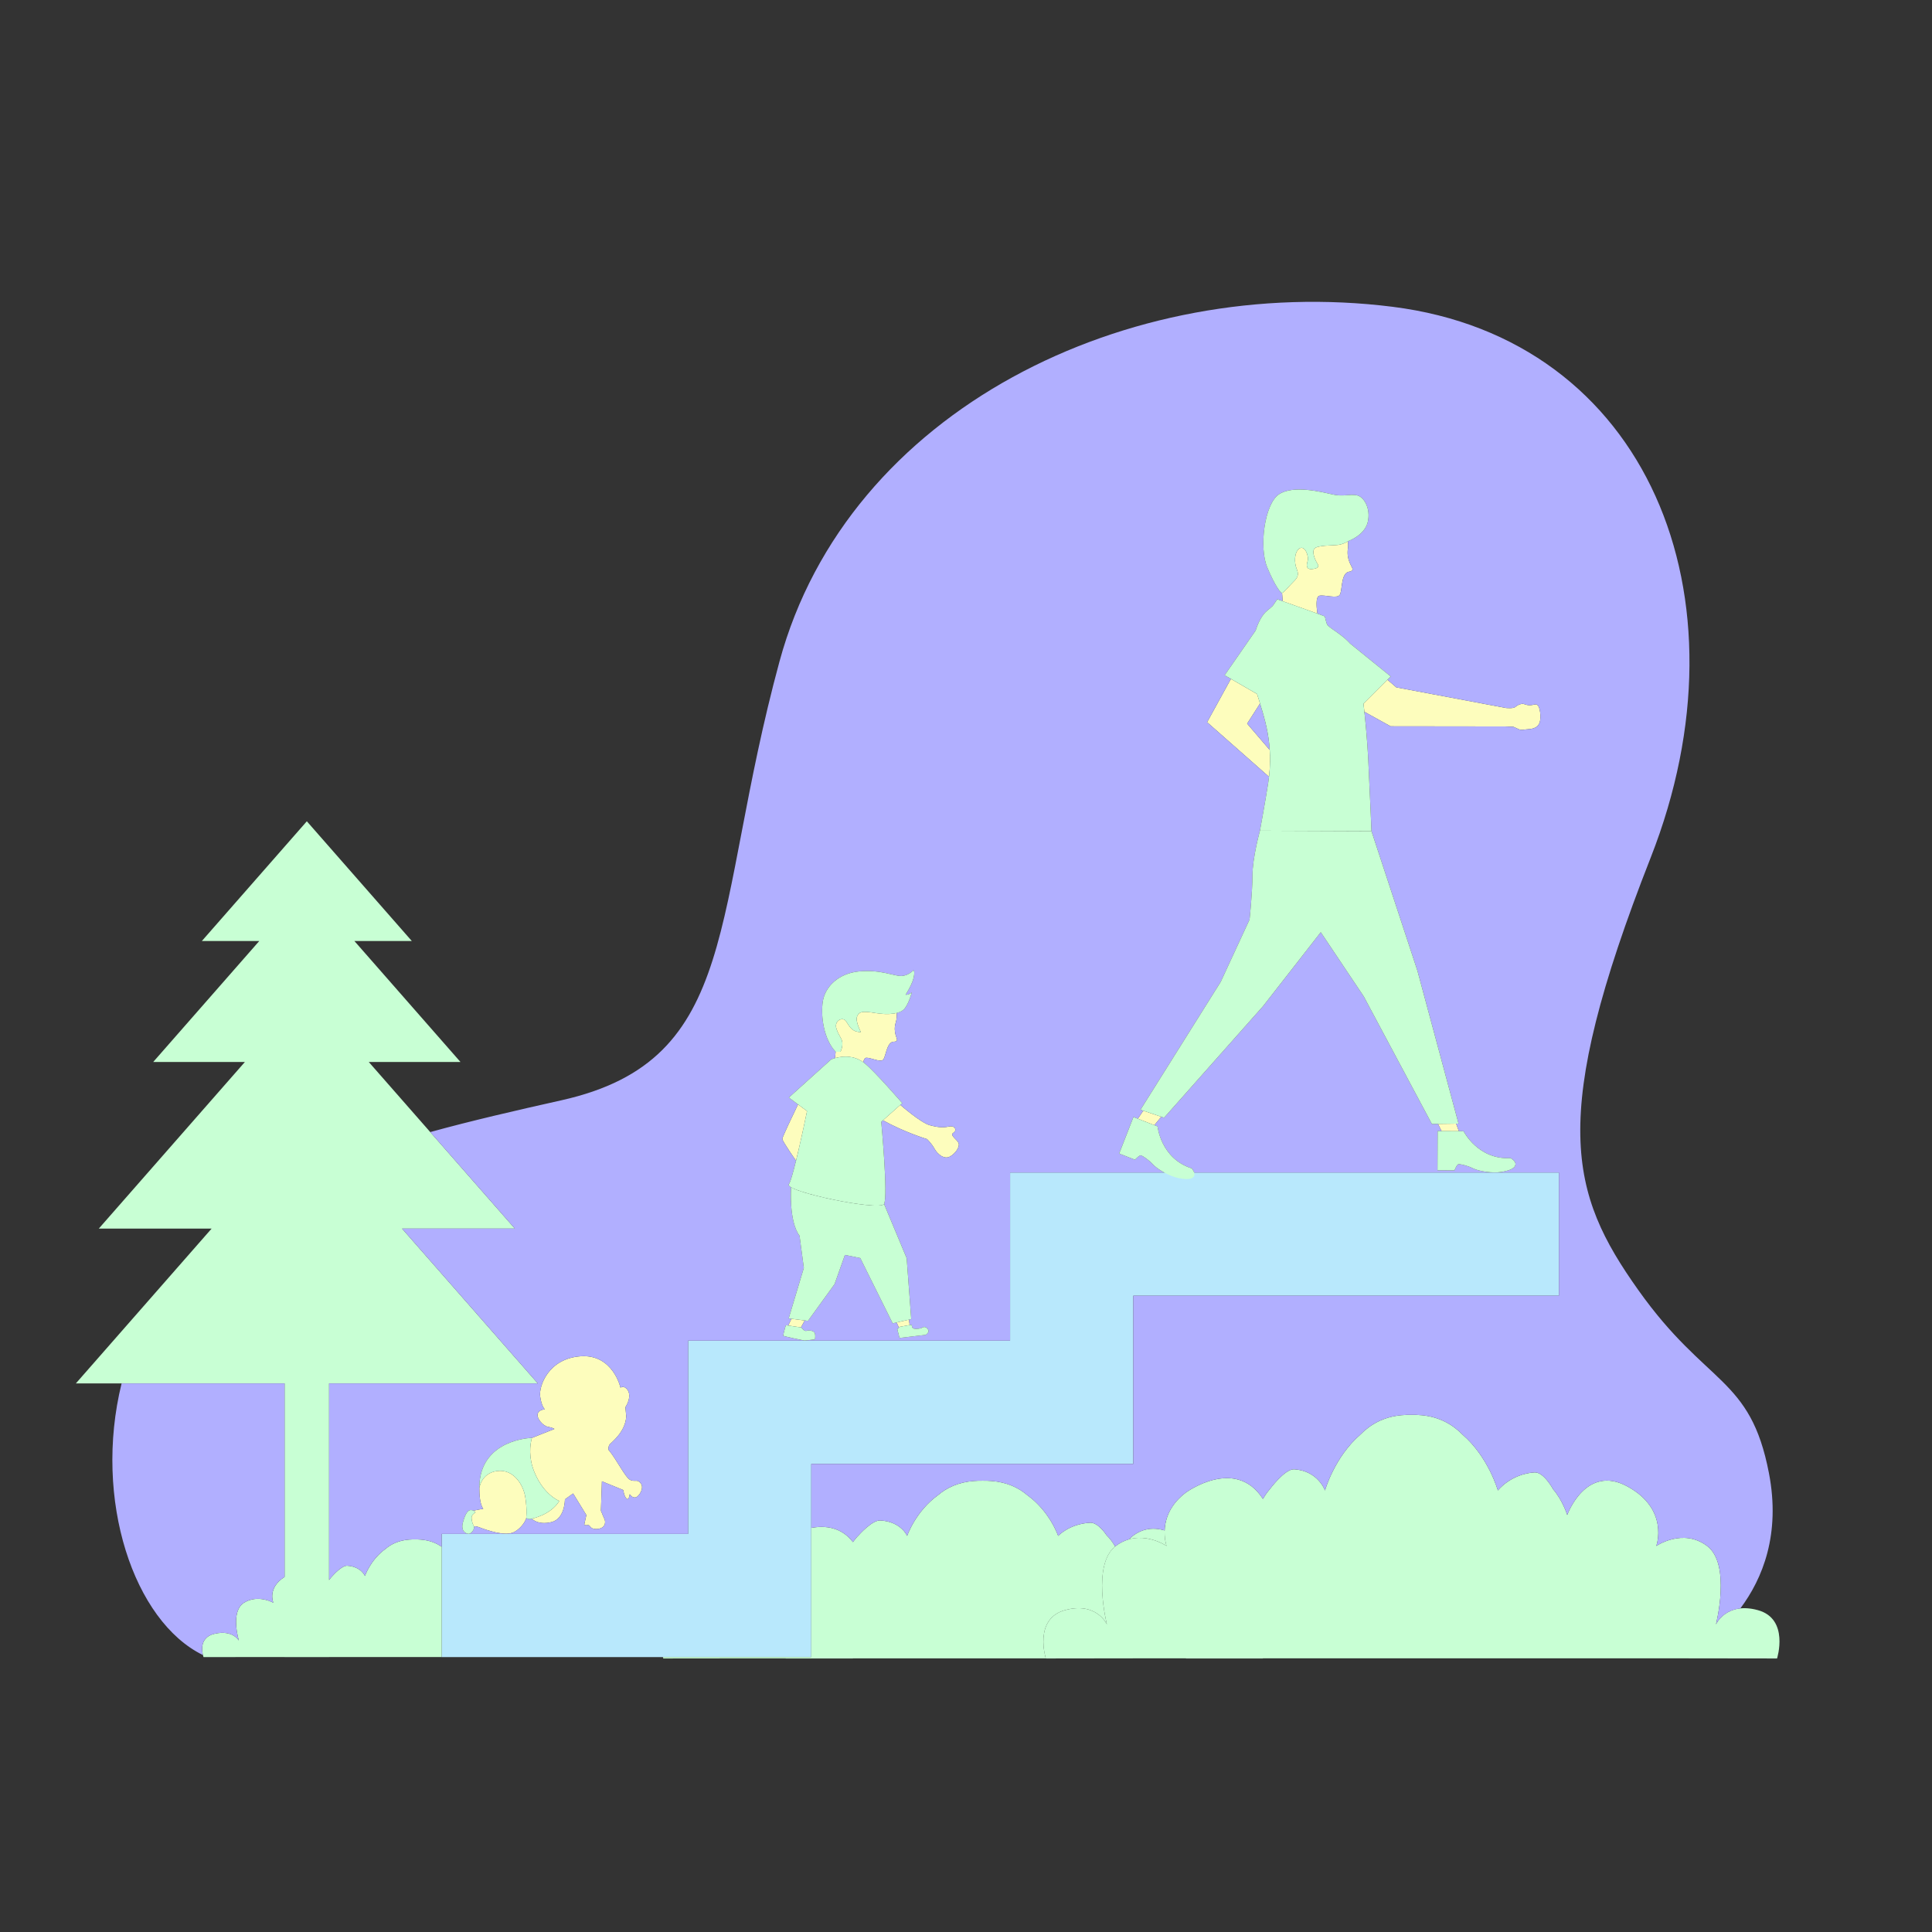 <?xml version="1.0" standalone="no"?>
<svg version="1.1" id="Layer_1" xmlns="http://www.w3.org/2000/svg" xmlns:xlink="http://www.w3.org/1999/xlink" x="0px" y="0px" viewBox="0 0 595.28 595.28" enable-background="new 0 0 595.28 595.28" xml:space="preserve">
<rect x="0" y="0" width="595.28" height="595.28" fill="#333333" stroke="none"/>
<path id="color_x5F_8" fill="#b8e8fc" d="M249.968,510.577H136.083v-37.962h75.923v-59.531h99.218v-51.814h169.102v37.962h-131.14
	v51.814h-99.218V510.577z"></path>
<path id="color_x5F_7" fill="#c8ffd4" d="M359.438,476.334c0,0-5.499-3.777-11.608-2.031c2.302-2.275,5.919-4.274,11.016-2.75
	C358.727,474.362,359.438,476.334,359.438,476.334z M335.886,469.172c-6.439,0.356-9.852,4.064-9.852,4.064
	s-2.527-7.518-9.511-12.558c-2.667-2.277-6.25-4.007-11.06-4.368c-0.927-0.07-1.824-0.095-2.692-0.081
	c-0.868-0.014-1.765,0.012-2.692,0.081c-4.81,0.36-8.393,2.091-11.059,4.368c-6.985,5.04-9.512,12.558-9.512,12.558
	s-1.837-4.409-8.277-4.765c-2.498-0.138-6.596,4.499-6.596,4.499c-0.714,0.693-1.319,1.442-1.826,2.166
	c-3.618-4.689-8.644-5.138-12.84-4.374v39.815h-45.729c0.081,0.268,0.139,0.423,0.139,0.423l23.65-0.026h14.065V511h20.716v-0.026
	h59.418c-0.167-0.547-3.62-12.236,5.906-14.859c9.755-2.686,12.93,4.396,12.93,4.396s-4.673-18.225,2.533-24.016
	c-0.621-1.078-1.509-2.378-2.69-3.524C340.907,472.97,338.384,469.034,335.886,469.172z"></path>
<path id="color_x5F_6" fill="#c8ffd4" d="M547.538,511l-29.62-0.039l0.003,0.003H389.133V511h-23.718v-0.036h-16.103L322.235,511
	c0,0-3.857-12.199,5.898-14.886c9.755-2.686,12.93,4.396,12.93,4.396s-4.764-18.559,2.722-24.176c7.486-5.617,15.653,0,15.653,0
	s-3.423-9.444,5.977-16.473c0,0,15.239-11.173,23.718,1.982c0.58-0.992,1.272-2.019,2.09-2.969c0,0,4.692-6.356,7.552-6.166
	c7.373,0.488,9.476,6.532,9.476,6.532s2.893-10.305,10.89-17.213c3.053-3.121,7.156-5.492,12.662-5.986
	c1.061-0.095,2.089-0.13,3.083-0.111c0.994-0.019,2.021,0.016,3.083,0.111c5.507,0.494,9.609,2.866,12.662,5.987
	c7.997,6.908,10.89,17.213,10.89,17.213s3.907-5.082,11.28-5.571c2.86-0.189,5.749,5.205,5.749,5.205
	c2.962,3.44,4.336,7.918,4.336,7.918s5.671-15.855,18.602-8.773c12.931,7.082,8.847,18.315,8.847,18.315s8.167-5.617,15.653,0
	c7.486,5.617,2.722,24.176,2.722,24.176s3.176-7.082,12.93-4.396C551.394,498.801,547.538,511,547.538,511z M165.703,426.249
	l-41.829-47.705h34.759l-45.012-51.336h28.25l-32.67-37.26h17.69l-32.352-36.897l-32.352,36.897h17.69l-32.67,37.26h28.25
	l-45.012,51.336h34.759l-41.829,47.705h64.308v59.628c-5.436,3.395-3.456,7.956-3.456,7.956s-4.722-2.713-9.051,0
	c-4.329,2.713-1.574,11.677-1.574,11.677s-1.836-3.421-7.477-2.123c-5.64,1.297-3.41,7.19-3.41,7.19l15.657-0.017h9.311v0.017
	h13.714v-0.017h34.688v-33.966c-1.655-1.167-3.76-2.02-6.45-2.222c-0.614-0.046-1.208-0.063-1.782-0.054
	c-0.575-0.009-1.169,0.008-1.782,0.054c-3.184,0.239-5.556,1.384-7.322,2.891c-4.624,3.337-6.297,8.314-6.297,8.314
	s-1.216-2.919-5.479-3.155c-1.654-0.091-4.367,2.978-4.367,2.978c-0.473,0.459-0.873,0.955-1.209,1.434v-60.586H165.703z"></path>
<path id="color_x5F_5_1_" fill="#fdfdbd" d="M161.858,461.347c0.649,4.128,0.244,6.635,0.242,6.651
	c-0.307,0.725-1.291,2.656-3.525,3.967c-2.795,1.642-9.05-0.665-10.869-1.375c-0.656-0.256-1.218-0.326-1.671-0.313c0,0,0,0,0-0.001
	c-0.325-0.559-0.651-1.358-0.739-2.512c-0.089-1.153,1.213-1.745,1.213-1.745s-0.164-0.352-0.644-0.57l3.04-0.583
	c-1.051-1.343-1.218-4.414-1.21-6.358c0.001-0.003,0.561-4.616,5.469-5.266C158.072,452.592,161.207,457.206,161.858,461.347z
	 M194.289,456.038c-1.597-0.621-4.259-6.389-6.832-9.361c0,0-0.089-1.065,0.444-1.686c0.532-0.621,4.836-3.815,5.058-8.607
	l-0.266-2.795c0,0,1.242-1.819,1.198-3.638c-0.044-1.819-1.508-3.15-2.706-2.396c0,0-2.307-10.337-12.245-9.672
	c-9.938,0.665-12.955,9.184-12.511,12.378c0.444,3.194,1.464,3.993,1.464,3.993s-1.775,0-2.218,1.331
	c-0.444,1.331,1.597,3.771,3.15,4.037c1.553,0.266,1.996,0.665,1.996,0.665l-6.921,2.751c0,0-0.012,0-0.031,0.001
	c-0.591,2.256-1.034,6.079,0.771,10.499c2.898,7.098,7.69,8.932,7.69,8.932c-2.603,4.318-8.474,5.457-8.474,5.457
	s1.819,2.085,6.034,1.065c4.215-1.02,4.17-7.01,4.17-7.01l2.529-1.819l4.082,6.655c0,0-0.577,2.484-0.621,2.795
	c-0.044,0.311,0.266,0.399,1.02,0.311c0.754-0.089,0.532,0.532,1.42,0.976c0.887,0.444,3.106,0.311,3.727-0.976
	c0.621-1.287-0.222-2.307-0.444-2.928c-0.222-0.621-0.621-1.508-0.621-1.508l0.311-9.072l6.566,2.684c0,0,0.266,1.952,1.02,2.662
	c0.754,0.71,0.976-1.375,0.976-1.375s0.799,1.287,1.863,0.976c1.065-0.311,2.662-2.884,1.553-4.303
	C196.33,455.639,195.886,456.659,194.289,456.038z M276.244,407.466l0.737,1.605l0.282-0.26c0,0,2.013-0.378,3.014-0.546
	l-0.203-1.666L276.244,407.466z M274.999,321.015c0.425-0.128,0.993,0.093,1.338-0.426c0.344-0.519-1.308-2.374-0.329-5.58
	c0.274-0.896,0.34-1.908,0.293-2.9c-1.775,0.458-4.14,0.426-6.602,0.016c-4.026-0.671-5.033-0.419-5.62,1.09
	c-0.587,1.51,1.174,4.781,1.174,4.781c-2.684,0-3.439-1.594-4.529-3.271c-1.09-1.677-3.774-0.168-3.02,2.181
	c0.755,2.349,1.761,3.02,1.845,4.445s-0.587,2.718-0.587,2.718h-1.491c-0.049,0.684-0.116,1.344-0.191,1.953
	c2.753-0.763,5.895-0.753,8.689,1.259c0.18-0.762,0.475-1.351,0.955-1.369c1.386-0.052,4.325,1.477,5.162,0.609
	C272.924,325.653,273.136,321.577,274.999,321.015z M293.743,349.033c1.294-0.791,0.431-2.301-1.294-1.941
	c-1.726,0.359-3.163,0.359-5.967-0.395s-9.08-6.265-9.08-6.265l-5.345,4.751c6.455,3.628,13.562,5.792,13.562,5.792
	s1.294,1.15,2.301,2.948c1.007,1.797,3.02,3.379,4.745,2.444c1.726-0.935,3.02-2.876,2.732-4.026
	C295.109,351.19,292.449,349.824,293.743,349.033z M242.858,408.419l3.929,0.576l1.17-2.138l-4.096-0.52L242.858,408.419z
	 M241.042,350.902c0,0.719,4.221,6.733,4.223,6.736c1.631-6.636,3.398-15.292,3.398-15.292l-2.777-2.065
	C244.126,343.928,241.042,350.389,241.042,350.902z M415.313,169.004c0.102-0.71,0.092-1.46,0.012-2.214
	c-0.44,0.266-1.644,0.928-3.019,1.105c-1.727,0.222-6.52,0.054-7.347,1.177c-0.827,1.123,0.341,3.661,1.021,4.706
	c0.68,1.044-0.389,1.452-1.777,1.565c-1.388,0.113-1.863-0.61-1.329-2.383c0.534-1.773-0.94-5.083-2.524-3.95
	c-1.584,1.132-1.635,4.338-0.812,6.292c0.823,1.954,0.094,2.884-1.028,3.973c-1.019,0.989-2.909,3.248-3.486,3.447
	c0.079,0.869,0.129,1.719,0.157,2.504c2.631,0.931,7.812,2.769,10.744,3.838c-0.211-1.344-0.708-5.258,0.64-5.518
	c1.628-0.314,5.38,0.956,6.212-0.222c0.831-1.178,0.338-6.034,2.437-7.038c0.479-0.229,1.191-0.071,1.503-0.747
	C417.032,174.863,414.741,172.972,415.313,169.004z M350.588,344.7l5.08,1.982l2.138-2.587l-5.552-1.875L350.588,344.7z
	 M443.059,346.291l1.124,2.221l5.322,0.023l-0.846-2.322L443.059,346.291z M473.765,217.285c-0.72-0.585-1.081,0-2.431,0
	s-1.666-0.54-2.476-0.405s-1.441,0.495-2.026,0.99c-0.585,0.495-2.799,0.27-2.799,0.27l-33.803-6.349l-2.751-2.356l-7.366,7.357
	c0.096,0.832,0.189,1.675,0.279,2.523l8.074,4.469l35.39,0.045l2.481,0.12c0,0,0.63,0.27,1.576,0.72c0.945,0.45,1.531,0.09,3.061,0
	c1.531-0.09,3.016-0.585,3.467-2.206C474.891,220.841,474.486,217.87,473.765,217.285z M384.262,222.956l3.974-6.194
	c-0.309-0.995-0.617-1.966-0.908-2.917l-8.068-4.671l-7.333,13.349l19.072,16.823c0.345-2.977,0.392-5.716,0.228-8.255
	L384.262,222.956z"></path>
<path id="color_x5F_4" fill="#b1afff" d="M388.236,216.762l-0.001,0.001c-0.055-0.177-0.11-0.358-0.165-0.533
	C388.127,216.409,388.18,216.58,388.236,216.762z M384.263,222.956l6.964,8.134c-0.357-5.546-1.692-10.154-2.99-14.328
	L384.263,222.956z M536.226,495.588c-5.547,0.584-7.517,4.922-7.517,4.922s4.764-18.559-2.722-24.176
	c-7.486-5.617-15.653,0-15.653,0s4.083-11.233-8.847-18.315c-12.93-7.082-18.602,8.773-18.602,8.773s-1.374-4.478-4.336-7.918
	c0,0-2.888-5.395-5.749-5.205c-7.373,0.488-11.28,5.571-11.28,5.571s-2.893-10.305-10.89-17.213
	c-3.053-3.121-7.156-5.493-12.662-5.987c-1.062-0.095-2.089-0.13-3.083-0.111c-0.994-0.019-2.021,0.016-3.083,0.111
	c-5.507,0.494-9.609,2.866-12.662,5.987c-7.997,6.908-10.89,17.213-10.89,17.213s-2.104-6.043-9.476-6.532
	c-2.86-0.189-7.552,6.166-7.552,6.166c-0.818,0.95-1.51,1.977-2.09,2.969c-8.479-13.155-23.718-1.982-23.718-1.982
	c-5.108,3.819-6.427,8.349-6.569,11.691c-5.097-1.524-8.714,0.475-11.016,2.75c-1.336,0.382-2.701,1.023-4.045,2.031
	c-0.066,0.05-0.124,0.108-0.189,0.16c-0.621-1.078-1.509-2.378-2.689-3.524c0,0-2.523-3.936-5.021-3.798
	c-6.439,0.356-9.852,4.064-9.852,4.064s-2.527-7.518-9.511-12.558c-2.667-2.277-6.25-4.007-11.06-4.368
	c-0.927-0.069-1.824-0.095-2.692-0.081c-0.868-0.014-1.765,0.012-2.692,0.081c-4.81,0.36-8.393,2.091-11.059,4.368
	c-6.985,5.04-9.512,12.558-9.512,12.558s-1.837-4.409-8.277-4.766c-2.498-0.138-6.596,4.499-6.596,4.499
	c-0.714,0.693-1.319,1.442-1.826,2.166c-3.618-4.689-8.644-5.138-12.84-4.374v-19.715h99.218v-51.814h131.14v-37.962h-112.4
	c-0.219-0.689-0.738-1.273-0.738-1.273c-9.543-3.031-10.527-12.928-10.527-12.928l-7.432-2.899l-4.392,11.261l4.88,1.903
	c0,0,1.378-1.538,1.904-1.333c0.526,0.205,2.331,1.342,3.661,2.812c0.673,0.744,1.965,1.661,3.429,2.458h-47.487v51.814h-99.218
	v59.531h-75.923v3.978c-1.655-1.167-3.76-2.02-6.45-2.222c-0.614-0.046-1.208-0.063-1.782-0.054
	c-0.575-0.009-1.169,0.008-1.782,0.054c-3.184,0.239-5.556,1.384-7.322,2.891c-4.624,3.337-6.297,8.314-6.297,8.314
	s-1.216-2.919-5.479-3.155c-1.654-0.091-4.367,2.978-4.367,2.978c-0.473,0.459-0.873,0.955-1.208,1.434v-60.586h64.308
	l-41.829-47.705h34.759l-26.07-29.732c12.829-3.536,26.428-6.662,40.497-9.815c55.606-12.463,46.019-57.523,67.111-135.18
	c21.092-77.657,107.431-119.521,188.868-109.294c78.373,9.842,111.212,89.161,79.574,169.694s-24.927,103.542-3.835,133.263
	c21.092,29.72,34.514,26.525,40.266,56.45C548.658,472.728,543.103,486.393,536.226,495.588z M197.439,457.058
	c-1.109-1.42-1.553-0.399-3.15-1.02c-1.597-0.621-4.259-6.389-6.832-9.361c0,0-0.089-1.065,0.444-1.686
	c0.532-0.621,4.836-3.815,5.058-8.607l-0.266-2.795c0,0,1.242-1.819,1.198-3.638c-0.044-1.819-1.508-3.15-2.706-2.396
	c0,0-2.307-10.337-12.245-9.672c-9.938,0.665-12.955,9.184-12.511,12.378c0.444,3.194,1.464,3.993,1.464,3.993s-1.775,0-2.218,1.331
	c-0.444,1.331,1.597,3.771,3.15,4.037c1.553,0.266,1.996,0.665,1.996,0.665l-6.921,2.751c0,0-0.012,0-0.031,0.001
	c-0.73,0.022-14.993,0.611-16.117,13.752c0,0-0.052,0.706-0.056,1.717v0v0c-0.008,1.944,0.159,5.015,1.21,6.357l-3.04,0.583
	c0,0,0,0,0,0c-0.213-0.097-0.481-0.169-0.835-0.169c-1.154,0-1.982,2.159-2.425,3.904c-0.444,1.745,0.089,2.959,1.39,3.358
	c1.301,0.399,2.366-1.706,2.041-2.266c0,0,0,0,0,0.001c0.453-0.013,1.015,0.056,1.671,0.312c1.819,0.71,8.074,3.017,10.869,1.375
	c2.233-1.312,3.218-3.242,3.525-3.967c0,0,0.003-0.024,0.004-0.029c-0.001,0.005-0.004,0.029-0.004,0.029
	c0.077-0.182,0.113-0.292,0.113-0.292s0.577,0.577,1.641,0.222c0,0,1.819,2.085,6.034,1.065c4.215-1.02,4.17-7.01,4.17-7.01
	l2.529-1.819l4.082,6.655c0,0-0.577,2.484-0.621,2.795c-0.044,0.311,0.266,0.399,1.02,0.311c0.754-0.089,0.532,0.532,1.42,0.976
	c0.887,0.444,3.106,0.311,3.727-0.976c0.621-1.287-0.222-2.307-0.444-2.928c-0.222-0.621-0.621-1.508-0.621-1.508l0.311-9.072
	l6.566,2.684c0,0,0.266,1.952,1.02,2.662c0.754,0.71,0.976-1.375,0.976-1.375s0.799,1.287,1.863,0.976
	C196.951,461.051,198.548,458.478,197.439,457.058z M250.885,410.5c-0.485-0.544-1.752-0.679-2.319-0.463
	c-0.566,0.216-1.132-0.358-1.375-0.682c-0.243-0.324-0.404-0.36-0.404-0.36l1.17-2.138l-4.096-0.52l-1.002,2.083l3.929,0.576
	l-3.981-0.583c0,0-0.575-0.162-0.683,0c-0.108,0.162-0.836,2.939-0.809,3.128c0.027,0.189,6.282,1.483,6.552,1.483
	s3.208-0.289,3.235-0.369C251.128,412.571,251.371,411.043,250.885,410.5z M295.396,352.34c-0.288-1.15-2.948-2.516-1.654-3.307
	c1.294-0.791,0.431-2.301-1.294-1.941c-1.726,0.36-3.163,0.36-5.967-0.395c-2.804-0.755-9.079-6.264-9.08-6.265l0.596-0.53
	c0,0-8.196-9.49-11.504-12.222c-0.173-0.143-0.348-0.272-0.524-0.399c0.18-0.762,0.475-1.351,0.955-1.369
	c1.386-0.052,4.325,1.477,5.162,0.609c0.837-0.868,1.049-4.944,2.912-5.506c0.425-0.128,0.993,0.093,1.338-0.426
	c0.344-0.519-1.308-2.374-0.329-5.58c0.274-0.896,0.34-1.908,0.293-2.9c-0.046,0.012-0.102,0.015-0.149,0.026
	c1.194-0.286,2.147-0.774,2.69-1.52c1.342-1.845,2.097-4.865,2.097-4.865s-0.671,0.755-1.929,0.755c0,0,1.845-2.768,2.432-5.033
	c0.587-2.265,0-2.516,0-2.516s-1.51,1.677-3.69,1.761c-2.181,0.084-6.375-2.013-12.917-1.426c-6.542,0.587-10.652,4.781-11.323,9.31
	c-0.671,4.529,0.288,11.558,3.96,15.467h0.001c-0.049,0.684-0.117,1.344-0.191,1.953c-0.388,0.108-0.77,0.229-1.141,0.364
	l-13.085,11.791l2.831,2.105c-1.76,3.646-4.844,10.107-4.844,10.621c0,0.718,4.215,6.725,4.222,6.735
	c-0.247,1.007-0.492,1.971-0.726,2.847c-0.593,2.218-1.123,3.898-1.483,4.437c-0.173,0.26,0.111,0.58,0.733,0.935
	c-0.013-0.007-0.03-0.015-0.043-0.023c0,0-0.741,10.521,2.603,14.907l1.325,9.922l-4.669,15.564l5.946,0.755l8.196-11.324
	l3.186-8.988l4.728,0.955l9.988,20.111l3.197-0.724l-2.003,0.453l0.737,1.605l-0.51,0.469l0.688,2.709l8.042-0.958
	c0,0,1.333-0.75,0.729-1.667c-0.604-0.917-1.333-0.854-1.854-0.521c-0.521,0.333-1.959,0.458-2.604,0.229
	c-0.646-0.229-0.45-1.14-0.651-1.146c-0.045-0.001-0.254,0.031-0.544,0.079l-0.203-1.666l0.691-0.156l-1.402-18.765l-6.974-16.716
	c0,0,0,0,0,0c1.294-2.301-0.863-25.308-0.863-25.308l0.53-0.471c6.455,3.628,13.562,5.792,13.562,5.792s1.294,1.15,2.301,2.948
	c1.007,1.797,3.02,3.379,4.745,2.444S295.684,353.491,295.396,352.34z M473.766,217.285c-0.72-0.585-1.081,0-2.431,0
	c-1.351,0-1.666-0.54-2.476-0.405c-0.81,0.135-1.441,0.495-2.026,0.99c-0.585,0.495-2.799,0.27-2.799,0.27l-33.803-6.349
	l-2.751-2.356l-7.366,7.357l8.388-8.377l-12.477-10.092c-1.677-1.919-4.359-3.689-5.851-4.733l-1.078-0.872
	c-0.597-0.797-0.705-2.629-1.018-2.84c-0.076-0.051-0.924-0.369-2.169-0.823c0.007,0.002,0.014,0.005,0.021,0.008
	c-0.211-1.344-0.708-5.258,0.64-5.518c1.628-0.314,5.38,0.956,6.212-0.222c0.832-1.178,0.338-6.034,2.437-7.038
	c0.479-0.229,1.191-0.071,1.503-0.747c0.312-0.676-1.979-2.567-1.407-6.535c0.102-0.71,0.092-1.46,0.012-2.214
	c-0.001,0-0.001,0.001-0.002,0.001c0.114-0.069,0.19-0.118,0.19-0.118s4.963-1.755,5.921-5.845c0.959-4.09-1.138-7.834-3.447-8.234
	c-2.309-0.4-4.089,0.504-7.362-0.237c-3.273-0.741-12.105-2.995-16.55-0.058c-4.445,2.938-6.225,16.337-3.606,22.556
	c2.619,6.219,4.103,7.59,4.42,7.869c0.029,0.026,0.079,0.019,0.137-0.001c0,0,0,0,0,0c0.079,0.869,0.129,1.718,0.157,2.504
	c-0.997-0.353-1.631-0.577-1.631-0.577l-1.401,2.022c-0.412,0.404-0.938,0.871-1.629,1.414c-1.528,1.202-2.764,3.442-3.635,6.18
	l-9.558,13.789l1.931,1.118l-7.333,13.349l19.072,16.823c-0.071,0.61-0.147,1.224-0.243,1.854
	c-0.883,5.743-2.549,14.751-2.549,14.751l34.368,0.137l-34.368-0.137c0,0-2.288,8.24-2.31,13.82
	c-0.022,5.58-0.888,13.554-0.888,13.554l-8.865,19.159L351.4,341.931l0.854,0.288l-1.666,2.481l5.08,1.981l2.138-2.587l0.863,0.292
	l30.463-34.329l17.818-22.825l13.248,19.795l20.987,39.29l7.079-0.099l-5.205,0.073l1.124,2.221l3.82,0.017l-5.036-0.022
	l-0.053,12.087l5.238,0.023c0,0,0.734-1.931,1.298-1.928c0.564,0.002,2.658,0.415,4.426,1.309c1.769,0.894,6.037,1.557,8.779,1.086
	c2.742-0.471,4.196-1.19,4.281-2.318c0.086-1.128-1.522-1.941-1.522-1.941c-9.995,0.601-14.469-8.283-14.469-8.283l-1.439-0.006
	l-0.846-2.322l0.738-0.01l-12.671-47.116l-14.154-42.998c0,0-0.393-9.59-0.99-21.982c-0.214-4.451-0.649-9.72-1.191-14.794
	c0,0.001,0,0.002,0,0.003l8.074,4.469l35.39,0.045l2.481,0.119c0,0,0.63,0.27,1.576,0.72c0.945,0.45,1.531,0.09,3.061,0
	c1.531-0.09,3.016-0.585,3.467-2.206C474.891,220.841,474.486,217.87,473.766,217.285z M245.305,357.471
	c-0.014,0.055-0.027,0.112-0.041,0.167l0,0.001C245.278,357.584,245.292,357.525,245.305,357.471z M395.764,185.433
	c-0.206-0.073-0.398-0.141-0.581-0.206v0C395.365,185.291,395.56,185.36,395.764,185.433z M245.878,355.08
	c-0.191,0.814-0.383,1.612-0.573,2.39C245.495,356.693,245.687,355.894,245.878,355.08z M265.97,327.281L265.97,327.281
	L265.97,327.281L265.97,327.281z M62.526,509.947c-0.39-1.55-0.914-5.521,3.597-6.559c5.64-1.297,7.477,2.123,7.477,2.123
	s-2.755-8.964,1.574-11.677c4.329-2.713,9.051,0,9.051,0s-1.98-4.561,3.456-7.956v-59.628H37.466
	C28.636,462.177,41.289,499.589,62.526,509.947z"></path>
<path id="color_x5F_3" fill="#c8ffd4" d="M449.397,346.202l-8.212,0.114l-20.987-39.29l-13.248-19.795l-17.818,22.825
	l-30.463,34.329l-7.268-2.455l24.741-39.447l8.865-19.159c0,0,0.866-7.975,0.888-13.554c0.022-5.58,2.31-13.82,2.31-13.82
	l34.368,0.137l14.154,42.998L449.397,346.202z M164.638,453.539c-1.805-4.42-1.362-8.243-0.771-10.499
	c-0.73,0.022-14.993,0.611-16.117,13.752c0,0-0.052,0.706-0.056,1.717c0-0.002,0.56-4.616,5.469-5.266
	c4.91-0.651,8.045,3.963,8.696,8.104c0.649,4.128,0.244,6.636,0.242,6.651c0.077-0.182,0.113-0.292,0.113-0.292
	s0.577,0.577,1.642,0.222c0,0,5.871-1.139,8.474-5.457C172.328,462.471,167.537,460.637,164.638,453.539z M146.508,466.02
	c0,0-0.325-0.739-1.479-0.739s-1.982,2.159-2.425,3.904c-0.444,1.745,0.089,2.959,1.39,3.358c1.301,0.399,2.366-1.706,2.041-2.266
	c-0.325-0.559-0.651-1.358-0.739-2.512C145.206,466.612,146.508,466.02,146.508,466.02z M266.494,327.68
	c-3.307-2.732-7.19-2.445-10.353-1.294l-13.085,11.791l5.608,4.17c0,0-2.346,11.486-4.125,18.138
	c-0.593,2.218-1.123,3.898-1.483,4.437c-1.438,2.157,28.04,8.34,29.334,6.039c1.294-2.301-0.863-25.308-0.863-25.308l6.471-5.752
	C277.997,339.902,269.801,330.412,266.494,327.68z M356.662,347.069l-7.432-2.899l-4.392,11.261l4.88,1.903
	c0,0,1.378-1.538,1.904-1.333c0.526,0.205,2.331,1.342,3.661,2.812c1.33,1.47,5.074,3.623,7.802,4.168
	c2.728,0.545,4.343,0.397,4.828-0.625c0.485-1.022-0.724-2.358-0.724-2.358C357.645,356.967,356.662,347.069,356.662,347.069z
	 M465.413,356.824c-9.995,0.601-14.469-8.283-14.469-8.283l-7.978-0.035l-0.053,12.087l5.238,0.023c0,0,0.734-1.931,1.298-1.928
	c0.564,0.003,2.658,0.415,4.426,1.309c1.769,0.894,6.037,1.558,8.779,1.086c2.742-0.471,4.196-1.19,4.281-2.318
	C467.021,357.637,465.413,356.824,465.413,356.824z"></path>
<path id="color_x5F_2" fill="#c8ffd4" d="M250.885,410.5c0.485,0.544,0.243,2.072,0.216,2.152c-0.027,0.081-2.966,0.369-3.235,0.369
	c-0.27,0-6.525-1.294-6.552-1.483s0.701-2.966,0.809-3.128c0.108-0.162,0.683,0,0.683,0l3.981,0.583c0,0,0.162,0.037,0.404,0.36
	c0.243,0.324,0.809,0.898,1.375,0.682S250.4,409.956,250.885,410.5z M279.363,387.678l-6.974-16.716
	c-1.141,2.029-24.201-2.54-28.644-5.127c0,0-0.741,10.521,2.603,14.907l1.325,9.922l-4.669,15.564l5.946,0.755l8.196-11.324
	l3.186-8.988l4.728,0.955l9.988,20.112l5.716-1.294L279.363,387.678z M284.076,409.103c-0.521,0.333-1.958,0.458-2.604,0.229
	c-0.646-0.229-0.45-1.141-0.651-1.146c-0.201-0.005-3.558,0.625-3.558,0.625l-0.792,0.729l0.688,2.709l8.042-0.958
	c0,0,1.333-0.75,0.729-1.667S284.597,408.77,284.076,409.103z M420.112,216.792l8.388-8.377l-12.477-10.092
	c-1.677-1.919-4.359-3.689-5.851-4.733l-1.078-0.872c-0.597-0.797-0.704-2.629-1.018-2.84c-0.322-0.217-14.524-5.229-14.524-5.229
	s0.001,0.026-0.006,0.073l0.006-0.073l-1.401,2.022c-0.412,0.404-0.938,0.871-1.629,1.414c-1.528,1.202-2.764,3.442-3.635,6.18
	l-9.558,13.789l9.999,5.789c2.188,7.144,5.276,15.323,3.426,27.356c-0.883,5.743-2.549,14.751-2.549,14.751l34.368,0.137
	c0,0-0.393-9.59-0.99-21.982C421.333,228.912,420.784,222.602,420.112,216.792z"></path>
<path id="color_x5F_1" fill="#c8ffd4" d="M421.434,160.829c-0.959,4.09-5.921,5.845-5.921,5.845s-1.48,1-3.207,1.222
	c-1.727,0.223-6.519,0.054-7.347,1.177c-0.827,1.123,0.341,3.661,1.021,4.706c0.68,1.044-0.389,1.452-1.777,1.565
	c-1.388,0.113-1.863-0.61-1.329-2.383c0.534-1.773-0.94-5.083-2.524-3.95c-1.584,1.132-1.635,4.338-0.812,6.292
	c0.823,1.954,0.094,2.884-1.028,3.973c-1.122,1.089-3.306,3.726-3.623,3.448c-0.317-0.278-1.802-1.65-4.42-7.869
	c-2.619-6.219-0.838-19.618,3.606-22.556c4.445-2.938,13.277-0.684,16.55,0.058c3.273,0.741,5.053-0.163,7.362,0.237
	C420.296,152.995,422.393,156.739,421.434,160.829z M281.441,298.957c0,0-1.51,1.677-3.69,1.761
	c-2.181,0.084-6.375-2.013-12.917-1.426c-6.542,0.587-10.652,4.781-11.323,9.31c-0.671,4.529,0.288,11.558,3.96,15.467h1.492
	c0,0,0.671-1.292,0.587-2.718c-0.084-1.426-1.09-2.097-1.845-4.445c-0.755-2.349,1.929-3.858,3.019-2.181
	c1.09,1.678,1.845,3.271,4.529,3.271c0,0-1.761-3.271-1.174-4.781c0.587-1.51,1.594-1.761,5.62-1.09
	c4.026,0.671,7.8,0.336,9.142-1.51c1.342-1.845,2.097-4.865,2.097-4.865s-0.671,0.755-1.929,0.755c0,0,1.845-2.768,2.432-5.033
	C282.028,299.208,281.441,298.957,281.441,298.957z"></path>
</svg>